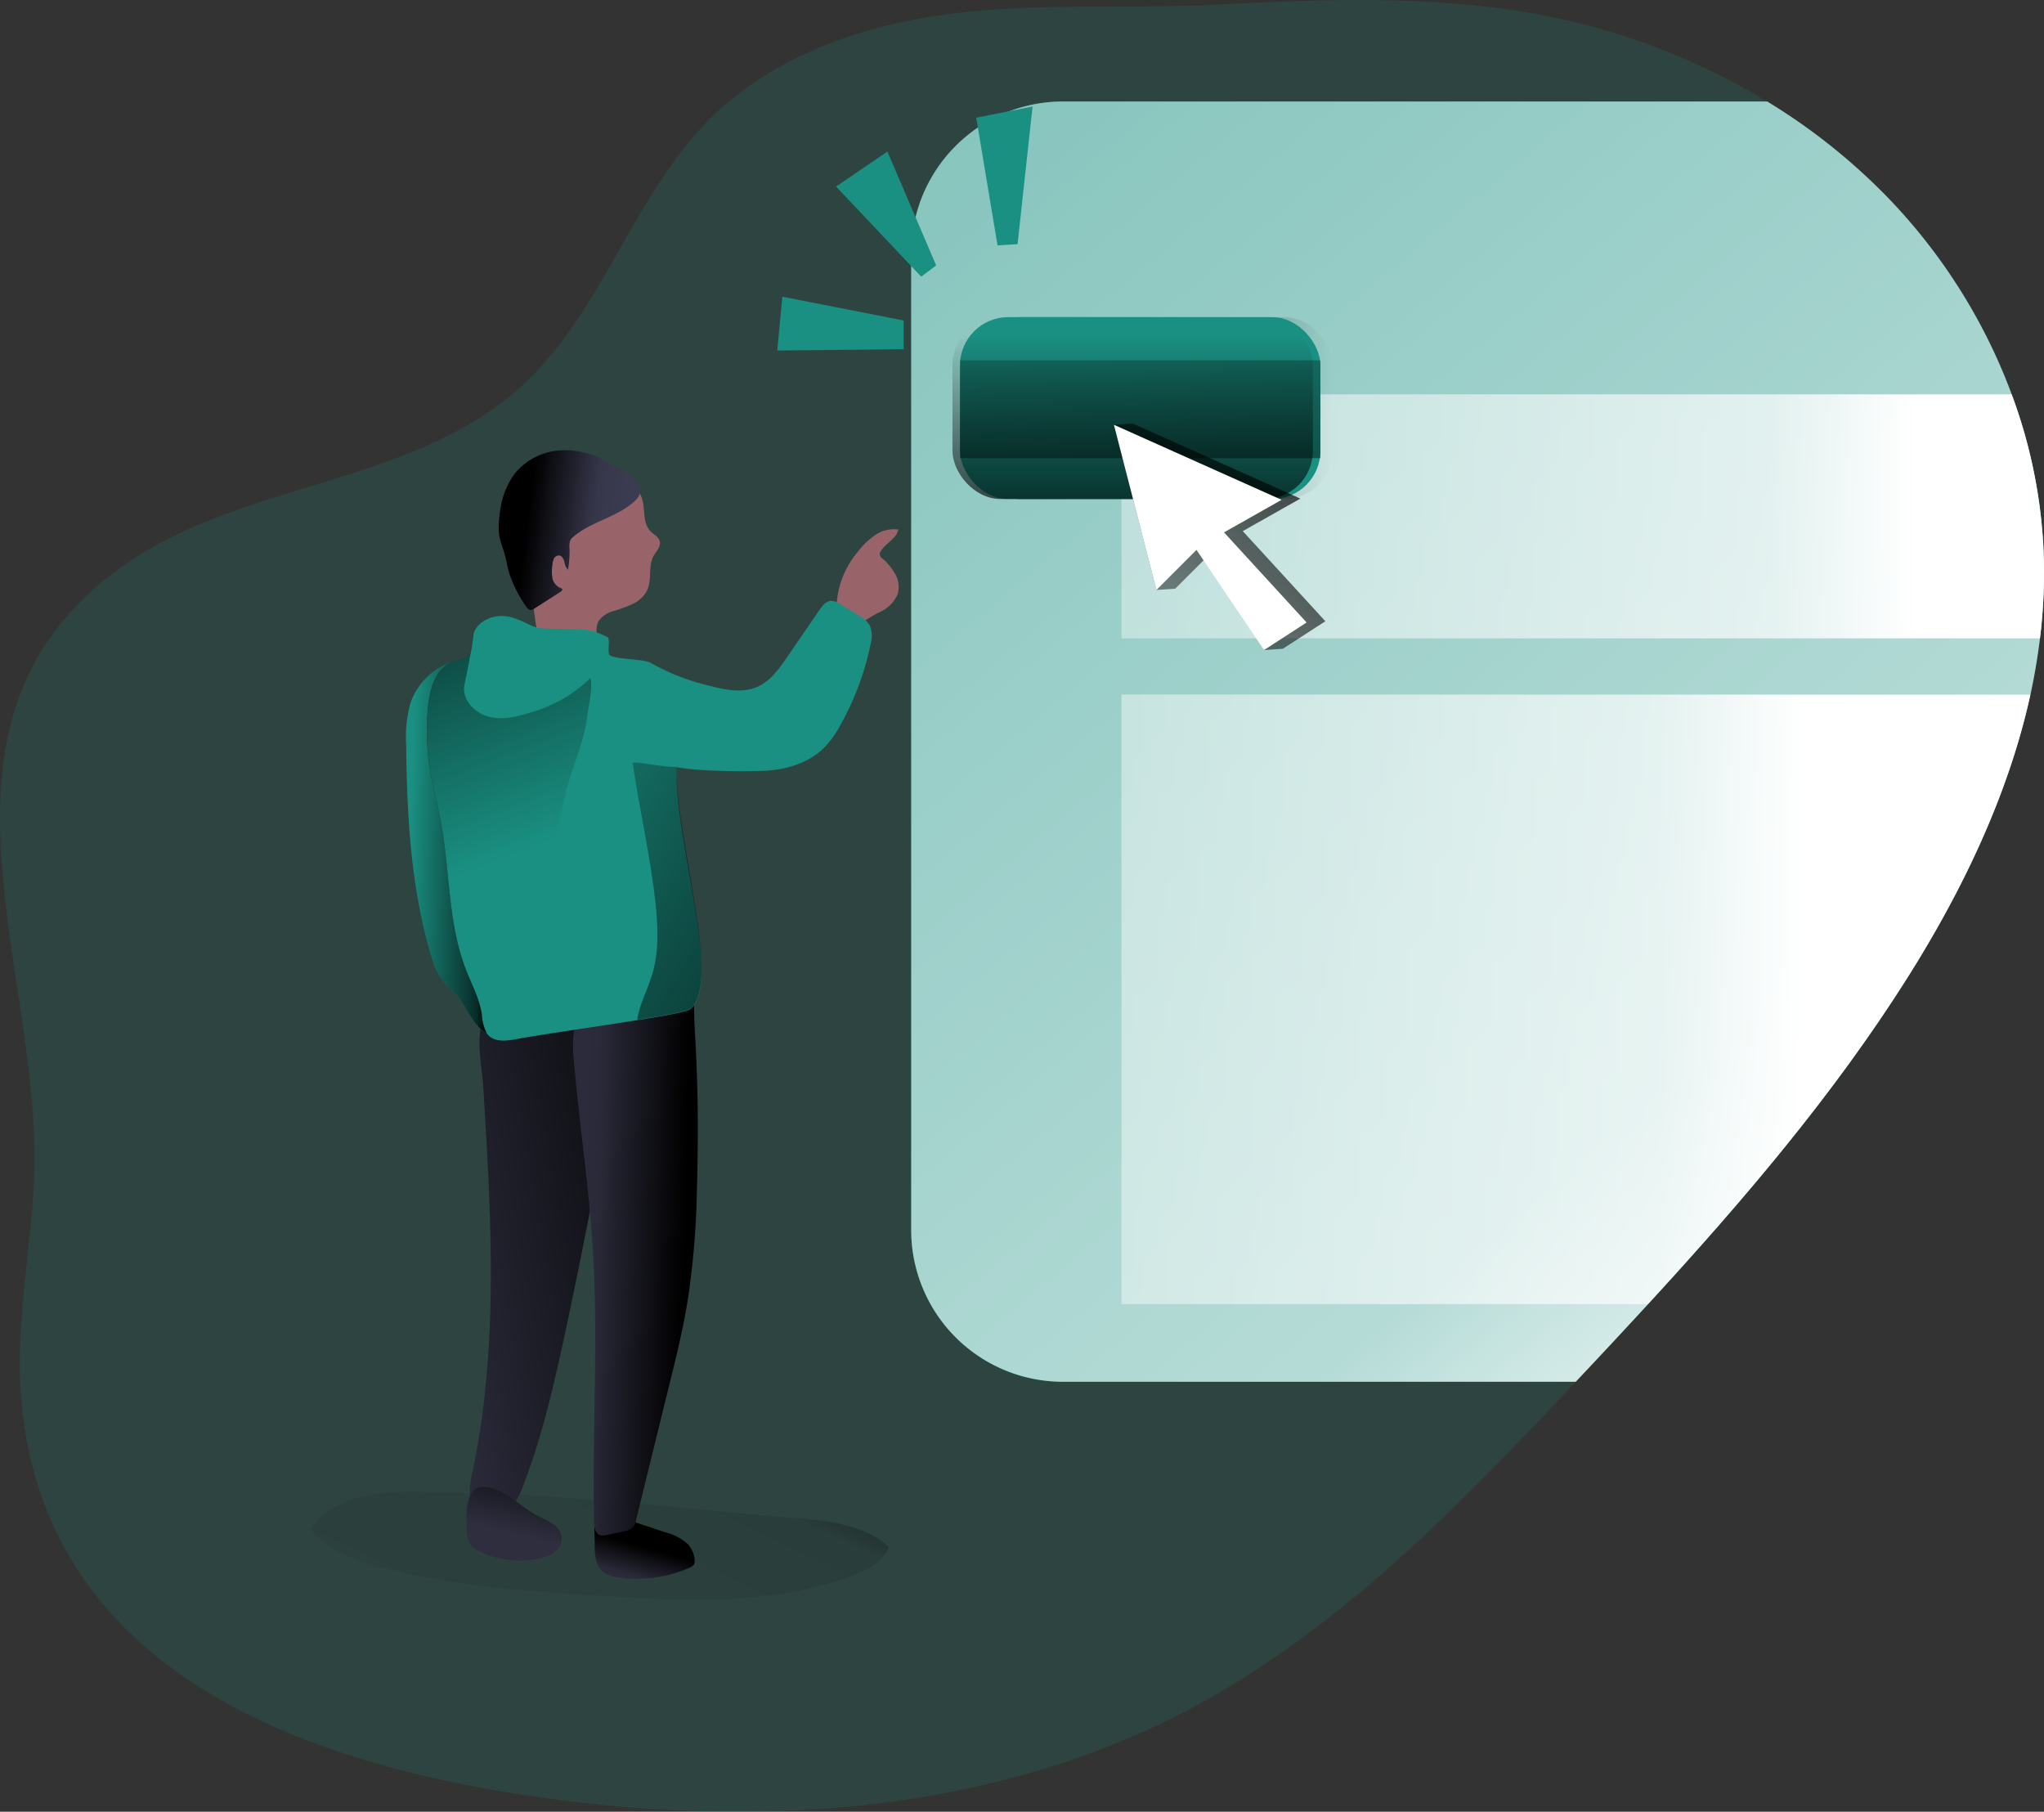 <svg id="Layer_1" data-name="Layer 1" xmlns="http://www.w3.org/2000/svg" xmlns:xlink="http://www.w3.org/1999/xlink" viewBox="0 0 429.22 380.4"><rect x="0" y="0" width="429.22" height="380.4" fill="#333333" stroke="none"/><defs><linearGradient id="linear-gradient" x1="157.73" y1="281.46" x2="96.13" y2="410.34" gradientUnits="userSpaceOnUse"><stop offset="0.01"/><stop offset="0.23" stop-opacity="0.11"/><stop offset="0.32" stop-opacity="0.08"/><stop offset="1" stop-opacity="0"/></linearGradient><linearGradient id="linear-gradient-2" x1="143.55" y1="332.1" x2="140.14" y2="343.93" gradientUnits="userSpaceOnUse"><stop offset="0.01"/><stop offset="0.54" stop-opacity="0.11"/><stop offset="0.6" stop-opacity="0.08"/><stop offset="1" stop-opacity="0"/></linearGradient><linearGradient id="linear-gradient-3" x1="149.36" y1="265.47" x2="91.9" y2="275.63" gradientUnits="userSpaceOnUse"><stop offset="0.01"/><stop offset="0.13" stop-opacity="0.69"/><stop offset="1" stop-opacity="0"/></linearGradient><linearGradient id="linear-gradient-4" x1="119.76" y1="313.75" x2="115.91" y2="329.52" xlink:href="#linear-gradient-3"/><linearGradient id="linear-gradient-5" x1="152.32" y1="270.87" x2="117.99" y2="269.82" xlink:href="#linear-gradient-2"/><linearGradient id="linear-gradient-6" x1="118.63" y1="118.09" x2="144.56" y2="121.42" xlink:href="#linear-gradient-2"/><linearGradient id="linear-gradient-7" x1="111.77" y1="185.59" x2="94.43" y2="185.06" xlink:href="#linear-gradient-3"/><linearGradient id="linear-gradient-8" x1="94.16" y1="115.8" x2="120.72" y2="185.15" xlink:href="#linear-gradient-3"/><linearGradient id="linear-gradient-9" x1="193.88" y1="223.84" x2="99.03" y2="166.54" xlink:href="#linear-gradient-3"/><linearGradient id="linear-gradient-10" x1="77.16" y1="-104.06" x2="415.6" y2="297.44" gradientUnits="userSpaceOnUse"><stop offset="0.02" stop-color="#fff" stop-opacity="0"/><stop offset="0.02" stop-color="#fff" stop-opacity="0.05"/><stop offset="0.03" stop-color="#fff" stop-opacity="0.16"/><stop offset="0.04" stop-color="#fff" stop-opacity="0.24"/><stop offset="0.06" stop-color="#fff" stop-opacity="0.31"/><stop offset="0.07" stop-color="#fff" stop-opacity="0.36"/><stop offset="0.1" stop-color="#fff" stop-opacity="0.38"/><stop offset="0.16" stop-color="#fff" stop-opacity="0.39"/><stop offset="0.84" stop-color="#fff" stop-opacity="0.68"/><stop offset="1" stop-color="#fff"/></linearGradient><linearGradient id="linear-gradient-11" x1="217.49" y1="115.95" x2="411.23" y2="115.95" xlink:href="#linear-gradient-10"/><linearGradient id="linear-gradient-12" x1="204.13" y1="85.68" x2="279.8" y2="85.68" xlink:href="#linear-gradient-3"/><linearGradient id="linear-gradient-13" x1="196.5" y1="217.37" x2="387.37" y2="217.37" xlink:href="#linear-gradient-10"/><linearGradient id="linear-gradient-14" x1="237.85" y1="112.84" x2="237.85" y2="70.09" xlink:href="#linear-gradient-3"/><linearGradient id="linear-gradient-15" x1="244.76" y1="151.21" x2="235.65" y2="39.8" xlink:href="#linear-gradient-3"/><linearGradient id="linear-gradient-16" x1="282.57" y1="86.07" x2="188.83" y2="170.2" xlink:href="#linear-gradient-3"/></defs><title>Click here</title><path d="M408.82,213c-19.55,30.92-44.49,58-69.55,84.67C314.53,324,288.9,350.51,256.82,367.1c-38.63,20-84,23.91-127.18,18.82-50.83-6-111.91-24.05-116.81-85-1.18-14.76,1.81-29.51,2.65-44.29,2.58-44.76-26.91-97.43,18.36-130,25.08-18,60.93-17.12,83.85-37.81,17.18-15.51,23.5-40.17,39.93-56.47C169.11,21,184.8,14.57,200.72,11.58c21-3.94,42.4-2,63.59-3.1,22.46-1.13,45.18-2,67.41,2.13a142.67,142.67,0,0,1,47.77,18.23,127.87,127.87,0,0,1,24.57,19.4C423.41,67.91,436,94.47,437.47,122,439.2,154.29,426.08,185.68,408.82,213Z" transform="translate(-8.4 -7.53)" fill="#1a9082" opacity="0.18" style="isolation:isolate"/><path d="M100.08,320.91c-9.62-.47-21-.17-26.54,7.69,3.48,4.33,9,6.4,14.39,7.87,14.88,4.08,30.4,5.08,45.8,6.06,18.08,1.16,36.8,2.22,53.75-4.18,3.12-1.18,6.44-2.91,7.56-6.05-5.3-4.71-12.92-5.5-20-6.06C150.21,324.27,125,320.91,100.08,320.91Z" transform="translate(-8.4 -7.53)" fill="url(#linear-gradient)"/><path d="M133.29,331.84c0,2,.13,4.31,1.66,5.64a6.46,6.46,0,0,0,3.28,1.25,27,27,0,0,0,15-2.06,1.76,1.76,0,0,0,.92-.7,1.74,1.74,0,0,0,.12-.75,5.36,5.36,0,0,0-1.43-3.46,10.72,10.72,0,0,0-4.62-2.46l-7.33-2.43c-2-.68-4.49-1.3-6.59-.6-1.14.38-1-.12-1.06,1.48C133.21,329.1,133.29,330.48,133.29,331.84Z" transform="translate(-8.4 -7.53)" fill="#2e2e3f"/><path d="M133.29,331.84c0,2,.13,4.31,1.66,5.64a6.46,6.46,0,0,0,3.28,1.25,27,27,0,0,0,15-2.06,1.76,1.76,0,0,0,.92-.7,1.74,1.74,0,0,0,.12-.75,5.36,5.36,0,0,0-1.43-3.46,10.72,10.72,0,0,0-4.62-2.46l-7.33-2.43c-2-.68-4.49-1.3-6.59-.6-1.14.38-1-.12-1.06,1.48C133.21,329.1,133.29,330.48,133.29,331.84Z" transform="translate(-8.4 -7.53)" fill="url(#linear-gradient-2)"/><path d="M109.86,235.43c1.66,27.06,3.36,54.5-2.21,81a16.52,16.52,0,0,0-.56,5.18,5.21,5.21,0,0,0,2.67,4.23,5.13,5.13,0,0,0,5.53-1.29,14,14,0,0,0,3-5.19c3.91-10.12,6.35-20.75,8.64-31.36q4.4-20.41,8.13-41c1.92-10.62,3.71-21.46,2.33-32.17L121,216.5c-4,.4-9.5,1.26-11.24,5.6C108.29,225.72,109.63,231.69,109.86,235.43Z" transform="translate(-8.4 -7.53)" fill="#2e2e3f"/><path d="M109.86,235.43c1.66,27.06,3.36,54.5-2.21,81a16.52,16.52,0,0,0-.56,5.18,5.21,5.21,0,0,0,2.67,4.23,5.13,5.13,0,0,0,5.53-1.29,14,14,0,0,0,3-5.19c3.91-10.12,6.35-20.75,8.64-31.36q4.4-20.41,8.13-41c1.92-10.62,3.71-21.46,2.33-32.17L121,216.5c-4,.4-9.5,1.26-11.24,5.6C108.29,225.72,109.63,231.69,109.86,235.43Z" transform="translate(-8.4 -7.53)" fill="url(#linear-gradient-3)"/><path d="M106.39,328.31a5.94,5.94,0,0,0,.92,3.62,5.57,5.57,0,0,0,2,1.44,19.15,19.15,0,0,0,12.36,1.39,8,8,0,0,0,3.19-1.35,3.68,3.68,0,0,0,1.5-3,4,4,0,0,0-1.67-2.77,15.81,15.81,0,0,0-2.92-1.58c-3.76-1.79-7-5.73-11.2-6.31C106,319.14,106.32,325.26,106.39,328.31Z" transform="translate(-8.4 -7.53)" fill="#2e2e3f"/><path d="M106.39,328.31a5.94,5.94,0,0,0,.92,3.62,5.57,5.57,0,0,0,2,1.44,19.15,19.15,0,0,0,12.36,1.39,8,8,0,0,0,3.19-1.35,3.68,3.68,0,0,0,1.5-3,4,4,0,0,0-1.67-2.77,15.81,15.81,0,0,0-2.92-1.58c-3.76-1.79-7-5.73-11.2-6.31C106,319.14,106.32,325.26,106.39,328.31Z" transform="translate(-8.4 -7.53)" fill="url(#linear-gradient-4)"/><path d="M154.74,257.47a176.79,176.79,0,0,1-1.83,22.41c-1,6.49-2.6,12.88-4.18,19.25L142,326.52a3.35,3.35,0,0,1-.92,1.88,3.41,3.41,0,0,1-1.45.58l-3.71.82a2.8,2.8,0,0,1-1.49.06c-1.06-.37-1.27-1.74-1.29-2.86-.39-19,.92-38.06-.24-57-.8-13.06-2.76-26-3.94-39.06-.32-3.58-.54-7.4,1.18-10.56,2-3.65,6-5.43,9.71-6.71,3-1,8.77-3.82,11.76-1.69s2.44,7.66,2.62,10.67q.51,8.23.66,16.47Q155,248.28,154.74,257.47Z" transform="translate(-8.4 -7.53)" fill="#2e2e3f"/><path d="M154.74,257.47a176.79,176.79,0,0,1-1.83,22.41c-1,6.49-2.6,12.88-4.18,19.25L142,326.52a3.35,3.35,0,0,1-.92,1.88,3.41,3.41,0,0,1-1.45.58l-3.71.82a2.8,2.8,0,0,1-1.49.06c-1.06-.37-1.27-1.74-1.29-2.86-.39-19,.92-38.06-.24-57-.8-13.06-2.76-26-3.94-39.06-.32-3.58-.54-7.4,1.18-10.56,2-3.65,6-5.43,9.71-6.71,3-1,8.77-3.82,11.76-1.69s2.44,7.66,2.62,10.67q.51,8.23.66,16.47Q155,248.28,154.74,257.47Z" transform="translate(-8.4 -7.53)" fill="url(#linear-gradient-5)"/><path d="M143.62,114.64c.13,1.56.26,3.28,1.35,4.41.71.74,1.82,1.24,2,2.25s-.75,2-1.29,2.9c-1.23,2.15-.34,5-1.36,7.23a6.38,6.38,0,0,1-3,2.88,27.67,27.67,0,0,1-4,1.5,5.51,5.51,0,0,0-3.18,2.08c-1.24,2.11.47,5-.54,7.22-.78,1.74-2.89,2.41-4.78,2.7a7.25,7.25,0,0,1-3,0,5.55,5.55,0,0,1-3.33-2.92,14.62,14.62,0,0,1-1.25-4.37c-.84-4.89-1.3-9.85-1.69-14.8-.22-2.8-.4-5.75.83-8.27a13.29,13.29,0,0,1,3.73-4.28,15.08,15.08,0,0,1,5.86-3.25,18.42,18.42,0,0,1,5.93-.1l3.31.31a9.52,9.52,0,0,1,2.52.19C143.28,110.93,143.51,113.34,143.62,114.64Z" transform="translate(-8.4 -7.53)" fill="#98646a"/><path d="M142.54,111.69a3.09,3.09,0,0,1-.69.88c-3.61,3.53-9.15,4.36-13,7.61a2.62,2.62,0,0,0-.64.69,3.22,3.22,0,0,0-.23,1.72,22.52,22.52,0,0,1-.31,4.56,3,3,0,0,1-.74-1.67c-.16-.61-.52-1.27-1.14-1.33a1.18,1.18,0,0,0-1.08.68,3.22,3.22,0,0,0-.31,1.3,8.3,8.3,0,0,0,0,2.77A2.81,2.81,0,0,0,126.1,131a.52.52,0,0,1,.33.19c.13.21-.11.45-.32.59l-5.58,3.57a1.37,1.37,0,0,1-.69.27c-.43,0-.73-.42-1-.78a28.92,28.92,0,0,1-3.43-6.68c-.46-1.5-.68-3.06-1.12-4.56-.32-1.1-.76-2.16-1-3.29a12.36,12.36,0,0,1-.14-3,24.81,24.81,0,0,1,.4-3.33,16.25,16.25,0,0,1,3-7.08,13.46,13.46,0,0,1,9.62-4.82,17.61,17.61,0,0,1,10.5,2.89C138.64,106.12,144.09,108.48,142.54,111.69Z" transform="translate(-8.4 -7.53)" fill="#3d3d54"/><path d="M142.54,111.69a3.09,3.09,0,0,1-.69.88c-3.61,3.53-9.15,4.36-13,7.61a2.62,2.62,0,0,0-.64.69,3.22,3.22,0,0,0-.23,1.72,22.52,22.52,0,0,1-.31,4.56,3,3,0,0,1-.74-1.67c-.16-.61-.52-1.27-1.14-1.33a1.18,1.18,0,0,0-1.08.68,3.22,3.22,0,0,0-.31,1.3,8.3,8.3,0,0,0,0,2.77A2.81,2.81,0,0,0,126.1,131a.52.52,0,0,1,.33.19c.13.21-.11.45-.32.59l-5.58,3.57a1.37,1.37,0,0,1-.69.27c-.43,0-.73-.42-1-.78a28.92,28.92,0,0,1-3.43-6.68c-.46-1.5-.68-3.06-1.12-4.56-.32-1.1-.76-2.16-1-3.29a12.36,12.36,0,0,1-.14-3,24.81,24.81,0,0,1,.4-3.33,16.25,16.25,0,0,1,3-7.08,13.46,13.46,0,0,1,9.62-4.82,17.61,17.61,0,0,1,10.5,2.89C138.64,106.12,144.09,108.48,142.54,111.69Z" transform="translate(-8.4 -7.53)" fill="url(#linear-gradient-6)"/><path d="M188.58,123.33a15.23,15.23,0,0,1,3.64-3.48,6.94,6.94,0,0,1,4.81-1.14c-.36,2-2.77,2.88-3.73,4.66a1.14,1.14,0,0,0-.17.54,1.42,1.42,0,0,0,.58.91,11.74,11.74,0,0,1,2.72,3.32,5.48,5.48,0,0,1,.46,4.17,7.26,7.26,0,0,1-3.56,3.65,21.14,21.14,0,0,0-4.4,2.75c-.8.77-1.6,1.8-2.7,1.74a2.06,2.06,0,0,1-1.57-1.08,4.67,4.67,0,0,1-.52-1.88A18.92,18.92,0,0,1,188.58,123.33Z" transform="translate(-8.4 -7.53)" fill="#98646a"/><path d="M191.24,142.7a59,59,0,0,1-6.14,16.65,22.79,22.79,0,0,1-3.46,5c-3.17,3.25-7.8,4.74-12.34,5s-14.42.11-18.87-.75c0,.3,0,.59,0,.9-.07,15.71,9.54,44.22,3,49.9-.6.53-5.25,1.38-11.2,2.33-8.53,1.37-19.71,2.93-25.49,4-2,.38-4.46.63-5.85-.89-.11-.12-.2-.25-.3-.38a9.62,9.62,0,0,1-1-3.92c-.49-3.32-2.14-6.31-3.35-9.43-3.84-9.89-3.31-20.88-5.31-31.3-.75-3.95-1.87-7.82-2.42-11.8a53,53,0,0,1-.25-11.47c.31-4,1.49-8.59,5.2-10l.15-.06h0c1.11-.37,2.38-.51,3.15-1.4,1-1.11.66-2.8,1-4.23,0-.13.07-.25.11-.38.83-2.4,3.7-3.74,6.28-3.59,2.31.14,4.06,1.25,6.13,2.12,1.66.7,3.23.46,5,.54,4.55.23,6.63-.37,10.72,1.79.6.32-.14,3.4.44,3.77,1.62,1,7.07.69,8.72,1.68a46.16,46.16,0,0,0,12.12,4.71c3.33.88,7,1.64,10.14.26,2.75-1.21,4.58-3.79,6.28-6.26,2.26-3.31,4.53-6.6,6.79-9.9.61-.89,1.39-1.88,2.47-1.91a3.61,3.61,0,0,1,1.81.67l3.81,2.32a6.2,6.2,0,0,1,2.46,2.18A5.85,5.85,0,0,1,191.24,142.7Z" transform="translate(-8.4 -7.53)" fill="#1a9082"/><path d="M110.57,224.43a7,7,0,0,1-1.88-1.49c-1.69-1.88-2.62-4.34-4.25-6.29-1.1-1.33-2.5-2.4-3.49-3.81A15.2,15.2,0,0,1,99,208.41c-4.33-14.33-5.13-29.48-5.31-44.46a26.77,26.77,0,0,1,.86-8.66,13.9,13.9,0,0,1,8.28-8.6,4.75,4.75,0,0,1,.73-.23l-.15.06c-3.71,1.4-4.89,6-5.2,10A53,53,0,0,0,98.5,168c.55,4,1.67,7.85,2.42,11.8,2,10.42,1.47,21.41,5.31,31.3,1.21,3.12,2.86,6.11,3.35,9.43A9.62,9.62,0,0,0,110.57,224.43Z" transform="translate(-8.4 -7.53)" fill="#1a9082"/><path d="M110.57,224.43a7,7,0,0,1-1.88-1.49c-1.69-1.88-2.62-4.34-4.25-6.29-1.1-1.33-2.5-2.4-3.49-3.81A15.2,15.2,0,0,1,99,208.41c-4.33-14.33-5.13-29.48-5.31-44.46a26.77,26.77,0,0,1,.86-8.66,13.9,13.9,0,0,1,8.28-8.6,4.75,4.75,0,0,1,.73-.23l-.15.06c-3.71,1.4-4.89,6-5.2,10A53,53,0,0,0,98.5,168c.55,4,1.67,7.85,2.42,11.8,2,10.42,1.47,21.41,5.31,31.3,1.21,3.12,2.86,6.11,3.35,9.43A9.62,9.62,0,0,0,110.57,224.43Z" transform="translate(-8.4 -7.53)" fill="url(#linear-gradient-7)"/><path d="M131.68,158.15c-.58,4.53-2.41,8.8-3.74,13.18-5,16.64-2.79,35.33-10.72,50.79a6.52,6.52,0,0,1-1.78,2.39,4.52,4.52,0,0,1-4.87-.08,9.62,9.62,0,0,1-1-3.92c-.49-3.32-2.14-6.31-3.35-9.43-3.84-9.89-3.31-20.88-5.31-31.3-.75-3.95-1.87-7.82-2.42-11.8a53,53,0,0,1-.25-11.47c.31-4,1.49-8.59,5.2-10l.15-.06h0c1.11-.37,2.38-.51,3.15-1.4,1-1.11.66-2.8,1-4.23,0-.13.07-.25.11-.38-.31,3.89-1.9,10.15-2,11.53-.12,3,2.61,5.5,5.53,6.13s5.94-.17,8.79-1.09a29,29,0,0,0,12.22-7.13C132.91,152.23,132,155.69,131.68,158.15Z" transform="translate(-8.4 -7.53)" fill="url(#linear-gradient-8)"/><path d="M153.41,219.34c-.6.53-5.25,1.38-11.2,2.33.45-3.25,2.13-6.24,3.1-9.39,1.5-4.89,1.28-10.14.73-15.23-1.08-9.84-3.34-19.51-4.79-29.3-.09-.57,6.73,1,9.18.79C150.36,184.25,160,213.66,153.41,219.34Z" transform="translate(-8.4 -7.53)" fill="url(#linear-gradient-9)"/><path d="M408.82,213c-19.55,30.92-44.49,58-69.55,84.67H231.61a31.86,31.86,0,0,1-31.87-31.86V60.7a31.86,31.86,0,0,1,31.87-31.86H379.49a127.87,127.87,0,0,1,24.57,19.4C423.41,67.91,436,94.47,437.47,122,439.2,154.29,426.08,185.68,408.82,213Z" transform="translate(-8.4 -7.53)" fill="#1a9082"/><path d="M436.77,141.56q-.74,6-2,11.83c-4.61,21.05-14.33,41.25-25.93,59.59-15.59,24.65-34.6,46.87-54.36,68.37q-7.53,8.2-15.19,16.3H231.61a31.86,31.86,0,0,1-31.87-31.86V60.7a31.86,31.86,0,0,1,31.87-31.86H379.49a127.87,127.87,0,0,1,24.57,19.4,119.11,119.11,0,0,1,26.77,42.09A108,108,0,0,1,437.47,122,111.46,111.46,0,0,1,436.77,141.56Z" transform="translate(-8.4 -7.53)" fill="url(#linear-gradient-10)"/><path d="M436.77,141.56H243.89V90.33H430.83A108,108,0,0,1,437.47,122,111.46,111.46,0,0,1,436.77,141.56Z" transform="translate(-8.4 -7.53)" fill="url(#linear-gradient-11)"/><rect x="204.13" y="66.59" width="75.68" height="38.19" rx="10.12" fill="url(#linear-gradient-12)"/><path d="M434.75,153.39c-4.61,21.05-14.33,41.25-25.93,59.59-15.59,24.65-34.6,46.87-54.36,68.37H243.89v-128Z" transform="translate(-8.4 -7.53)" fill="url(#linear-gradient-13)"/><polygon points="175.57 39.17 193.44 58.09 196.59 55.73 186.35 31.82 175.57 39.17" fill="#1a9082"/><polygon points="205 24.72 209.47 51.52 213.68 51.26 216.83 22.36 205 24.72" fill="#1a9082"/><polygon points="164.28 62.3 189.76 67.29 189.76 73.33 163.22 73.6 164.28 62.3" fill="#1a9082"/><rect x="201.59" y="66.59" width="75.68" height="38.19" rx="10.12" fill="#1a9082"/><rect x="200.01" y="66.59" width="75.68" height="38.19" rx="10.12" fill="url(#linear-gradient-14)"/><rect x="201.59" y="75.66" width="75.68" height="20.54" fill="url(#linear-gradient-15)"/><polygon points="237.85 88.92 233.91 89.19 242.84 123.87 246.78 123.61 255.19 115.2 265.44 136.49 269.38 136.22 278.31 130.44 260.97 111.52 273.06 104.69 237.85 88.92" fill="url(#linear-gradient-16)"/><polygon points="233.91 89.19 242.84 123.87 251.25 115.46 265.44 136.49 274.37 130.7 257.03 111.78 269.12 104.95 233.91 89.19" fill="#fff"/></svg>